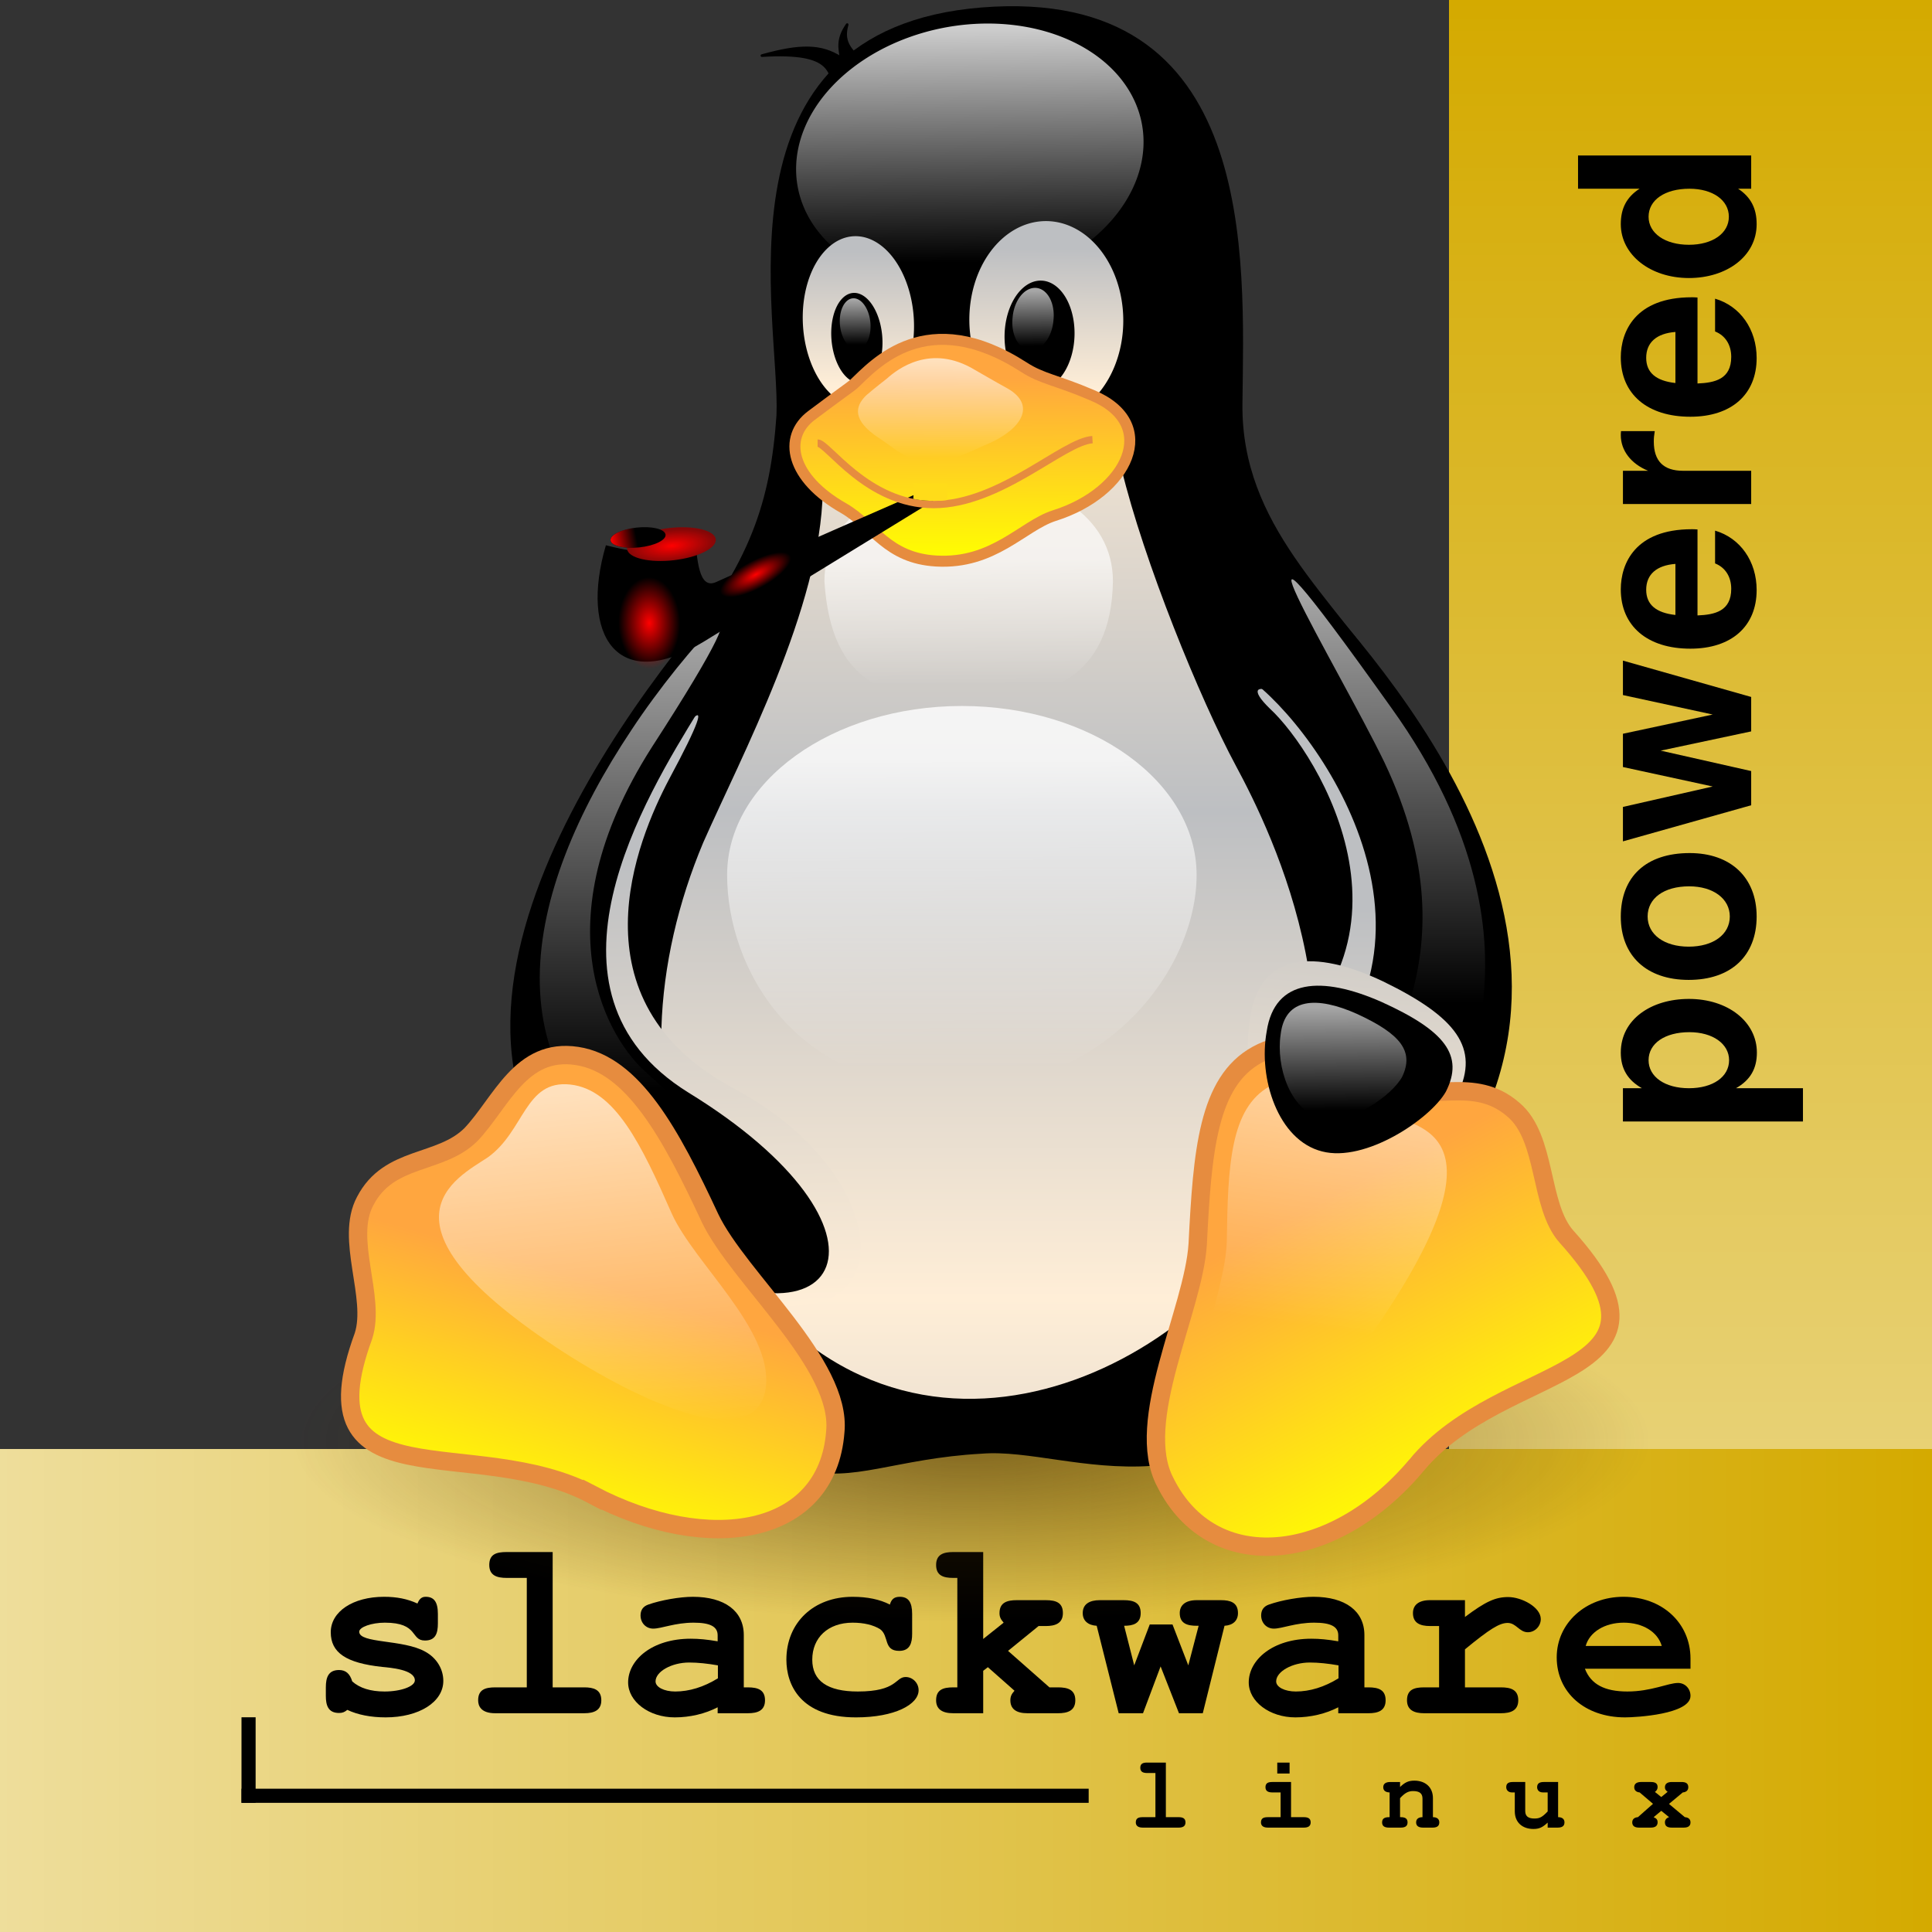 <?xml version="1.0" encoding="UTF-8" standalone="no"?>
<!-- Created with Inkscape (http://www.inkscape.org/) -->

<!-- 
 
 SLACKWARE LINUX GRAPHICS PROJECT: 

 Slackware Linux Graphics Project aims to provide a set of visual components related to GNU/Linux Slackware in both vector and 
 raster graphics formats for its users. 
 
 LEGAL DISCLAIMER: 

 Graphics in this project are all free artwork; you can use them, redistribute them and/or modify them under the *related* terms 
 explained in Slackware Linux Propaganda Graphics FAQ section on Slackware Linux home page. 

 You should have received a copy of the Slackware Linux Propaganda Graphics FAQ text 
 along with this artwork package. If not, see "http://www.slackware.com/". 

 This artwork package is distributed in the hope that it will be useful, but WITHOUT ANY WARRANTY. 

 Slackware Linux Graphics Project does not officially represent neither Linux nor Slackware Linux in any way. 
 Linux is a registered trademark of Linus Torvalds. Slackware Linux is a registered trademark of Slackware Linux, Inc. 
 and Patrick Volkerding. 
 
 DOWNLOAD INFORMATION: 

 You can download more recent versions of the Slackware Linux Graphics from the project's blog 
 at "http://www.slackware-linux-graphics.blogspot.com/". 

 OPINIONS AND SUGGESTIONS: 
 
 Please contact with the project for your opinions and suggestions related to Slackware Linux Graphics. 
 
 CONTACT INFORMATION: 
 
 Maintainer: Ismail Demiral 
 E-Mail: slackware.linux.graphics@gmail.com 
 Blog: http://www.slackware-linux-graphics.blogspot.com/ 
 
 -->

<svg
   xmlns:dc="http://purl.org/dc/elements/1.1/"
   xmlns:cc="http://creativecommons.org/ns#"
   xmlns:rdf="http://www.w3.org/1999/02/22-rdf-syntax-ns#"
   xmlns:svg="http://www.w3.org/2000/svg"
   xmlns="http://www.w3.org/2000/svg"
   xmlns:xlink="http://www.w3.org/1999/xlink"
   xmlns:sodipodi="http://sodipodi.sourceforge.net/DTD/sodipodi-0.dtd"
   xmlns:inkscape="http://www.inkscape.org/namespaces/inkscape"
   width="512"
   height="512"
   id="svg32635"
   version="1.1"
   inkscape:version="0.48.3.1 r9886"
   sodipodi:docname="Slackware.Linux.Powered.Logo.with.Crystallized.Tux.Free.Mono_FreeSans.svg">
  <rect width="100%" height="100%" fill="#333333" stroke="none"/>
  <defs
     id="defs32637">
    <linearGradient
       inkscape:collect="always"
       xlink:href="#linearGradient31006"
       id="linearGradient25506"
       gradientUnits="userSpaceOnUse"
       gradientTransform="translate(-9.899,-306.885)"
       x1="-14044.864"
       y1="15295.33"
       x2="-13532.864"
       y2="15295.33" />
    <linearGradient
       id="linearGradient31006">
      <stop
         style="stop-color:#ffffff;stop-opacity:0.608;"
         offset="0"
         id="stop31008" />
      <stop
         style="stop-color:#ffffff;stop-opacity:0;"
         offset="1"
         id="stop31010" />
    </linearGradient>
    <linearGradient
       inkscape:collect="always"
       xlink:href="#linearGradient31006"
       id="linearGradient25508"
       gradientUnits="userSpaceOnUse"
       gradientTransform="translate(-9.899,-306.885)"
       x1="-14044.864"
       y1="15295.33"
       x2="-13532.864"
       y2="15295.33" />
    <linearGradient
       id="linearGradient32677">
      <stop
         style="stop-color:#ffffff;stop-opacity:0.608;"
         offset="0"
         id="stop32679" />
      <stop
         style="stop-color:#ffffff;stop-opacity:0;"
         offset="1"
         id="stop32681" />
    </linearGradient>
    <radialGradient
       inkscape:collect="always"
       xlink:href="#linearGradient172-8-2-4"
       id="radialGradient25510"
       gradientUnits="userSpaceOnUse"
       gradientTransform="matrix(1.312,0,0,0.351,-13360.762,-13035.861)"
       cx="446.778"
       cy="1219.412"
       fx="446.778"
       fy="1219.412"
       r="195.072" />
    <linearGradient
       id="linearGradient172-8-2-4">
      <stop
         id="stop173-84-5-13"
         offset="0"
         style="stop-color:#3f2600;stop-opacity:0.6;" />
      <stop
         id="stop174-5-3-02"
         offset="1"
         style="stop-color:#3f2600;stop-opacity:0;" />
    </linearGradient>
    <linearGradient
       inkscape:collect="always"
       xlink:href="#linearGradient153-8-5-6"
       id="linearGradient25512"
       gradientUnits="userSpaceOnUse"
       gradientTransform="matrix(-0.855,-0.011,-0.033,2.264,-12287.061,-13492.141)"
       x1="400.578"
       y1="369.53"
       x2="400.844"
       y2="304.079" />
    <linearGradient
       id="linearGradient153-8-5-6">
      <stop
         id="stop154-53-0-09"
         offset="0"
         style="stop-color:#ffeed7;stop-opacity:1;" />
      <stop
         id="stop155-4-5-3"
         offset="1"
         style="stop-color:#bdbfc2;stop-opacity:1;" />
    </linearGradient>
    <linearGradient
       inkscape:collect="always"
       xlink:href="#linearGradient138-7-6-43"
       id="linearGradient25514"
       gradientUnits="userSpaceOnUse"
       gradientTransform="matrix(1.252,-0.071,-0.036,0.949,-13147.383,-13344.02)"
       x1="303.018"
       y1="237.932"
       x2="297.086"
       y2="330.096" />
    <linearGradient
       id="linearGradient138-7-6-43">
      <stop
         id="stop139-67-7-64"
         offset="0"
         style="stop-color:#ffffff;stop-opacity:0.8;" />
      <stop
         id="stop140-8-3-3"
         offset="1"
         style="stop-color:#ffffff;stop-opacity:0;" />
    </linearGradient>
    <linearGradient
       inkscape:collect="always"
       xlink:href="#linearGradient153-8-5-6"
       id="linearGradient25516"
       gradientUnits="userSpaceOnUse"
       gradientTransform="matrix(0.943,-0.055,0.084,1.456,-13198.205,-13389.94)"
       x1="378.938"
       y1="278.602"
       x2="380.273"
       y2="243.916" />
    <linearGradient
       id="linearGradient32696">
      <stop
         id="stop32698"
         offset="0"
         style="stop-color:#ffeed7;stop-opacity:1;" />
      <stop
         id="stop32700"
         offset="1"
         style="stop-color:#bdbfc2;stop-opacity:1;" />
    </linearGradient>
    <linearGradient
       inkscape:collect="always"
       xlink:href="#linearGradient153-8-5-6"
       id="linearGradient25518"
       gradientUnits="userSpaceOnUse"
       gradientTransform="matrix(-1.309,0.036,0.034,1.685,-12257.057,-13484.844)"
       x1="381.387"
       y1="277.495"
       x2="380.552"
       y2="245.683" />
    <linearGradient
       id="linearGradient32703">
      <stop
         id="stop32705"
         offset="0"
         style="stop-color:#ffeed7;stop-opacity:1;" />
      <stop
         id="stop32707"
         offset="1"
         style="stop-color:#bdbfc2;stop-opacity:1;" />
    </linearGradient>
    <linearGradient
       inkscape:collect="always"
       xlink:href="#linearGradient167-8-0-09"
       id="linearGradient25520"
       gradientUnits="userSpaceOnUse"
       gradientTransform="matrix(-0.347,-0.026,-0.051,0.516,-12605.96,-13155.58)"
       x1="379.096"
       y1="240.927"
       x2="376.796"
       y2="281.016" />
    <linearGradient
       id="linearGradient167-8-0-09">
      <stop
         id="stop168-1-8-45"
         offset="0"
         style="stop-color:#ffffff;stop-opacity:0.65;" />
      <stop
         id="stop169-67-1-6"
         offset="1"
         style="stop-color:#ffffff;stop-opacity:0;" />
    </linearGradient>
    <linearGradient
       inkscape:collect="always"
       xlink:href="#linearGradient167-8-0-09"
       id="linearGradient25522"
       gradientUnits="userSpaceOnUse"
       gradientTransform="matrix(0.258,-0.03,0.045,0.432,-12928.47,-13130.803)"
       x1="389.635"
       y1="242.282"
       x2="387.069"
       y2="281.325" />
    <linearGradient
       id="linearGradient32714">
      <stop
         id="stop32716"
         offset="0"
         style="stop-color:#ffffff;stop-opacity:0.65;" />
      <stop
         id="stop32718"
         offset="1"
         style="stop-color:#ffffff;stop-opacity:0;" />
    </linearGradient>
    <linearGradient
       inkscape:collect="always"
       xlink:href="#linearGradient153-8-5-6"
       id="linearGradient25524"
       gradientUnits="userSpaceOnUse"
       gradientTransform="matrix(0.9,0,0,1.362,-13162.163,-13381.629)"
       spreadMethod="reflect"
       x1="437.579"
       y1="528.872"
       x2="437.579"
       y2="394.104" />
    <linearGradient
       id="linearGradient32721">
      <stop
         id="stop32723"
         offset="0"
         style="stop-color:#ffeed7;stop-opacity:1;" />
      <stop
         id="stop32725"
         offset="1"
         style="stop-color:#bdbfc2;stop-opacity:1;" />
    </linearGradient>
    <linearGradient
       inkscape:collect="always"
       xlink:href="#linearGradient153-8-5-6"
       id="linearGradient25526"
       gradientUnits="userSpaceOnUse"
       gradientTransform="matrix(0.8,-0.064,0.139,1.775,-13230.393,-13379.6)"
       x1="375.173"
       y1="419.785"
       x2="377.485"
       y2="324.038" />
    <linearGradient
       id="linearGradient32728">
      <stop
         id="stop32730"
         offset="0"
         style="stop-color:#ffeed7;stop-opacity:1;" />
      <stop
         id="stop32732"
         offset="1"
         style="stop-color:#bdbfc2;stop-opacity:1;" />
    </linearGradient>
    <linearGradient
       inkscape:collect="always"
       xlink:href="#linearGradient138-7-6-43"
       id="linearGradient25528"
       gradientUnits="userSpaceOnUse"
       gradientTransform="matrix(1.239,0,0,1.01,-13175.814,-13368.635)"
       x1="320.751"
       y1="498.178"
       x2="321.322"
       y2="614.504" />
    <linearGradient
       id="linearGradient32735">
      <stop
         id="stop32737"
         offset="0"
         style="stop-color:#ffffff;stop-opacity:0.8;" />
      <stop
         id="stop32739"
         offset="1"
         style="stop-color:#ffffff;stop-opacity:0;" />
    </linearGradient>
    <linearGradient
       inkscape:collect="always"
       xlink:href="#linearGradient167-8-0-09"
       id="linearGradient25530"
       gradientUnits="userSpaceOnUse"
       gradientTransform="matrix(1.132,0,0,0.877,-13139.877,-13321.272)"
       x1="322.483"
       y1="435.268"
       x2="323.251"
       y2="488.483" />
    <linearGradient
       id="linearGradient32742">
      <stop
         id="stop32744"
         offset="0"
         style="stop-color:#ffffff;stop-opacity:0.65;" />
      <stop
         id="stop32746"
         offset="1"
         style="stop-color:#ffffff;stop-opacity:0;" />
    </linearGradient>
    <linearGradient
       inkscape:collect="always"
       xlink:href="#linearGradient167-8-0-09"
       id="linearGradient25532"
       gradientUnits="userSpaceOnUse"
       gradientTransform="matrix(0.633,0,0,1.936,-13162.163,-13380.986)"
       x1="411.221"
       y1="242.944"
       x2="411.221"
       y2="331.449" />
    <linearGradient
       id="linearGradient32749">
      <stop
         id="stop32751"
         offset="0"
         style="stop-color:#ffffff;stop-opacity:0.65;" />
      <stop
         id="stop32753"
         offset="1"
         style="stop-color:#ffffff;stop-opacity:0;" />
    </linearGradient>
    <linearGradient
       inkscape:collect="always"
       xlink:href="#linearGradient167-8-0-09"
       id="linearGradient25534"
       gradientUnits="userSpaceOnUse"
       gradientTransform="matrix(0.634,0,0,1.933,-13162.163,-13380.986)"
       x1="867.345"
       y1="234.739"
       x2="867.335"
       y2="314.839" />
    <linearGradient
       id="linearGradient32756">
      <stop
         id="stop32758"
         offset="0"
         style="stop-color:#ffffff;stop-opacity:0.65;" />
      <stop
         id="stop32760"
         offset="1"
         style="stop-color:#ffffff;stop-opacity:0;" />
    </linearGradient>
    <linearGradient
       inkscape:collect="always"
       xlink:href="#linearGradient162-8-1-1"
       id="linearGradient25536"
       gradientUnits="userSpaceOnUse"
       gradientTransform="matrix(1.12,0,0,1.094,-13162.163,-13380.986)"
       x1="236.254"
       y1="657.111"
       x2="212.51"
       y2="737.412" />
    <linearGradient
       id="linearGradient162-8-1-1">
      <stop
         id="stop163-6-8-9"
         offset="0"
         style="stop-color:#ffa63f;stop-opacity:1;" />
      <stop
         id="stop164-6-5-13"
         offset="1"
         style="stop-color:#ffff00;stop-opacity:1;" />
    </linearGradient>
    <linearGradient
       inkscape:collect="always"
       xlink:href="#linearGradient153-8-5-6"
       id="linearGradient25538"
       gradientUnits="userSpaceOnUse"
       gradientTransform="matrix(0.564,0.253,-0.199,0.513,-12705.969,-13108.245)"
       x1="381.566"
       y1="655.731"
       x2="279.643"
       y2="386.666" />
    <linearGradient
       id="linearGradient32767">
      <stop
         id="stop32769"
         offset="0"
         style="stop-color:#ffeed7;stop-opacity:1;" />
      <stop
         id="stop32771"
         offset="1"
         style="stop-color:#bdbfc2;stop-opacity:1;" />
    </linearGradient>
    <linearGradient
       inkscape:collect="always"
       xlink:href="#linearGradient162-8-1-1"
       id="linearGradient25540"
       gradientUnits="userSpaceOnUse"
       gradientTransform="matrix(-1.045,0.378,0.417,1.021,-12681.373,-13422.005)"
       x1="218.117"
       y1="630.305"
       x2="203.127"
       y2="737.854" />
    <linearGradient
       id="linearGradient32774">
      <stop
         id="stop32776"
         offset="0"
         style="stop-color:#ffa63f;stop-opacity:1;" />
      <stop
         id="stop32778"
         offset="1"
         style="stop-color:#ffff00;stop-opacity:1;" />
    </linearGradient>
    <linearGradient
       inkscape:collect="always"
       xlink:href="#linearGradient167-8-0-09"
       id="linearGradient25542"
       gradientUnits="userSpaceOnUse"
       gradientTransform="matrix(-0.843,0.307,0.373,0.84,-12693.786,-13289.621)"
       x1="117.89"
       y1="587.236"
       x2="182.245"
       y2="704.731" />
    <linearGradient
       id="linearGradient32781">
      <stop
         id="stop32783"
         offset="0"
         style="stop-color:#ffffff;stop-opacity:0.65;" />
      <stop
         id="stop32785"
         offset="1"
         style="stop-color:#ffffff;stop-opacity:0;" />
    </linearGradient>
    <linearGradient
       inkscape:collect="always"
       xlink:href="#linearGradient167-8-0-09"
       id="linearGradient25544"
       gradientUnits="userSpaceOnUse"
       gradientTransform="matrix(0.889,-0.046,-0.015,0.927,-13110.146,-13257.852)"
       x1="223.101"
       y1="570.418"
       x2="230.535"
       y2="710.977" />
    <linearGradient
       id="linearGradient32788">
      <stop
         id="stop32790"
         offset="0"
         style="stop-color:#ffffff;stop-opacity:0.65;" />
      <stop
         id="stop32792"
         offset="1"
         style="stop-color:#ffffff;stop-opacity:0;" />
    </linearGradient>
    <linearGradient
       inkscape:collect="always"
       xlink:href="#linearGradient167-8-0-09"
       id="linearGradient25546"
       gradientUnits="userSpaceOnUse"
       gradientTransform="matrix(0.331,0.141,-0.107,0.285,-12684.755,-12950.755)"
       x1="316.94"
       y1="474.018"
       x2="371.609"
       y2="582.635" />
    <linearGradient
       id="linearGradient32795">
      <stop
         id="stop32797"
         offset="0"
         style="stop-color:#ffffff;stop-opacity:0.65;" />
      <stop
         id="stop32799"
         offset="1"
         style="stop-color:#ffffff;stop-opacity:0;" />
    </linearGradient>
    <linearGradient
       inkscape:collect="always"
       xlink:href="#linearGradient162-8-1-1"
       id="linearGradient25548"
       gradientUnits="userSpaceOnUse"
       gradientTransform="matrix(1.349,0,0,0.908,-13162.163,-13380.986)"
       x1="284.687"
       y1="410.463"
       x2="285.459"
       y2="485.699" />
    <linearGradient
       id="linearGradient32802">
      <stop
         id="stop32804"
         offset="0"
         style="stop-color:#ffa63f;stop-opacity:1;" />
      <stop
         id="stop32806"
         offset="1"
         style="stop-color:#ffff00;stop-opacity:1;" />
    </linearGradient>
    <radialGradient
       inkscape:collect="always"
       xlink:href="#linearGradient57815-2-1-8"
       id="radialGradient25550"
       gradientUnits="userSpaceOnUse"
       gradientTransform="matrix(1,0,0,2.5,0,18251.457)"
       cx="-13400"
       cy="-12167.638"
       fx="-13400"
       fy="-12167.638"
       r="40" />
    <linearGradient
       inkscape:collect="always"
       id="linearGradient57815-2-1-8">
      <stop
         style="stop-color:#ff0000;stop-opacity:1;"
         offset="0"
         id="stop57817-2-2-7" />
      <stop
         style="stop-color:#ff0000;stop-opacity:0;"
         offset="1"
         id="stop57819-5-4-93" />
    </linearGradient>
    <radialGradient
       inkscape:collect="always"
       xlink:href="#linearGradient57807-0-0-84"
       id="radialGradient25552"
       gradientUnits="userSpaceOnUse"
       gradientTransform="matrix(1,0,0,2.5,0,18251.457)"
       cx="-13400"
       cy="-12167.638"
       fx="-13400"
       fy="-12167.638"
       r="40" />
    <linearGradient
       inkscape:collect="always"
       id="linearGradient57807-0-0-84">
      <stop
         style="stop-color:#ff0000;stop-opacity:1;"
         offset="0"
         id="stop57809-7-1-0" />
      <stop
         style="stop-color:#ff0000;stop-opacity:0;"
         offset="1"
         id="stop57811-5-4-0" />
    </linearGradient>
    <radialGradient
       inkscape:collect="always"
       xlink:href="#linearGradient25307-88-3-68"
       id="radialGradient25554"
       gradientUnits="userSpaceOnUse"
       gradientTransform="matrix(1,0,0,0.389,0,-7524.443)"
       cx="-13412"
       cy="-12322.638"
       fx="-13412"
       fy="-12322.638"
       r="113" />
    <linearGradient
       inkscape:collect="always"
       id="linearGradient25307-88-3-68">
      <stop
         style="stop-color:#ff0000;stop-opacity:1;"
         offset="0"
         id="stop25309-6-2-2" />
      <stop
         style="stop-color:#ff0000;stop-opacity:0;"
         offset="1"
         id="stop25311-2-5-3" />
    </linearGradient>
    <linearGradient
       inkscape:collect="always"
       xlink:href="#linearGradient38024-3-5"
       id="linearGradient25556"
       gradientUnits="userSpaceOnUse"
       x1="-13525"
       y1="-12322.638"
       x2="-13418.45"
       y2="-12326.701" />
    <linearGradient
       inkscape:collect="always"
       id="linearGradient38024-3-5">
      <stop
         style="stop-color:#ff0000;stop-opacity:1;"
         offset="0"
         id="stop38026-2-05" />
      <stop
         style="stop-color:#ff0000;stop-opacity:0;"
         offset="1"
         id="stop38028-6-92" />
    </linearGradient>
    <linearGradient
       inkscape:collect="always"
       xlink:href="#linearGradient167-8-0-09"
       id="linearGradient25558"
       gradientUnits="userSpaceOnUse"
       gradientTransform="matrix(0.679,0,0,0.432,-12978.92,-13186.749)"
       x1="288.824"
       y1="398.854"
       x2="288.376"
       y2="482.559" />
    <linearGradient
       id="linearGradient32825">
      <stop
         id="stop32827"
         offset="0"
         style="stop-color:#ffffff;stop-opacity:0.65;" />
      <stop
         id="stop32829"
         offset="1"
         style="stop-color:#ffffff;stop-opacity:0;" />
    </linearGradient>
    <linearGradient
       inkscape:collect="always"
       xlink:href="#linearGradient31006"
       id="linearGradient33281"
       gradientUnits="userSpaceOnUse"
       gradientTransform="translate(-9.899,-306.885)"
       x1="-14044.864"
       y1="15295.33"
       x2="-13532.864"
       y2="15295.33" />
    <linearGradient
       inkscape:collect="always"
       xlink:href="#linearGradient31006"
       id="linearGradient33283"
       gradientUnits="userSpaceOnUse"
       gradientTransform="translate(-9.899,-306.885)"
       x1="-14044.864"
       y1="15295.33"
       x2="-13532.864"
       y2="15295.33" />
    <radialGradient
       inkscape:collect="always"
       xlink:href="#linearGradient57815-2-1-8"
       id="radialGradient33285"
       gradientUnits="userSpaceOnUse"
       gradientTransform="matrix(1,0,0,2.5,0,18251.457)"
       cx="-13400"
       cy="-12167.638"
       fx="-13400"
       fy="-12167.638"
       r="40" />
    <radialGradient
       inkscape:collect="always"
       xlink:href="#linearGradient57807-0-0-84"
       id="radialGradient33287"
       gradientUnits="userSpaceOnUse"
       gradientTransform="matrix(1,0,0,2.5,0,18251.457)"
       cx="-13400"
       cy="-12167.638"
       fx="-13400"
       fy="-12167.638"
       r="40" />
    <radialGradient
       inkscape:collect="always"
       xlink:href="#linearGradient25307-88-3-68"
       id="radialGradient33289"
       gradientUnits="userSpaceOnUse"
       gradientTransform="matrix(1,0,0,0.389,0,-7524.443)"
       cx="-13412"
       cy="-12322.638"
       fx="-13412"
       fy="-12322.638"
       r="113" />
    <linearGradient
       inkscape:collect="always"
       xlink:href="#linearGradient38024-3-5"
       id="linearGradient33291"
       gradientUnits="userSpaceOnUse"
       x1="-13525"
       y1="-12322.638"
       x2="-13418.45"
       y2="-12326.701" />
  </defs>
  <sodipodi:namedview
     id="base"
     pagecolor="#ffffff"
     bordercolor="#666666"
     borderopacity="1.0"
     inkscape:pageopacity="0.0"
     inkscape:pageshadow="2"
     inkscape:zoom="0.35"
     inkscape:cx="225.286"
     inkscape:cy="261.71446"
     inkscape:document-units="px"
     inkscape:current-layer="layer1"
     showgrid="false"
     inkscape:window-width="1366"
     inkscape:window-height="721"
     inkscape:window-x="-2"
     inkscape:window-y="-3"
     inkscape:window-maximized="1"
     fit-margin-top="0"
     fit-margin-left="0"
     fit-margin-right="0"
     fit-margin-bottom="0" />
  <g
     inkscape:label="Layer 1"
     inkscape:groupmode="layer"
     id="layer1"
     transform="translate(-149.714,-282.076)">
    <g
       id="g25447"
       transform="translate(15906.559,13719.627)"
       inkscape:export-filename="Slackware.Linux.Powered.Logo.with.Crystallized.Tux.Free.Mono_FreeSans_512x512.png"
       inkscape:export-xdpi="89.999954"
       inkscape:export-ydpi="89.999954">
      <g
         transform="translate(-22,596)"
         id="g22801">
        <g
           transform="translate(1.5625003e-5,-3.59375e-4)"
           id="g22803">
          <g
             id="g22805"
             transform="matrix(-1,0,0,-1,-30275.29,-27576.314)">
            <path
               transform="matrix(0,1,-1,0,0,0)"
               style="fill:#d4aa00;fill-opacity:1;stroke:none"
               d="m -14054.764,14924.445 512,0 0,128 -512,0 z"
               id="rect22807"
               inkscape:connector-curvature="0" />
            <path
               transform="matrix(0,1,-1,0,0,0)"
               style="fill:url(#linearGradient33281);fill-opacity:1;stroke:none"
               d="m -14054.764,14924.445 512,0 0,128 -512,0 z"
               id="rect22809"
               inkscape:connector-curvature="0" />
          </g>
          <g
             transform="matrix(0,-1,1,0,0,0)"
             style="font-size:17.484px;font-style:normal;font-weight:normal;line-height:125%;letter-spacing:0px;word-spacing:0px;fill:#000000;fill-opacity:1;stroke:none;font-family:Sans"
             id="text22811">
            <path
               d="m 13754.601,-15305.318 c -4.28,0 -7.301,1.825 -9.441,5.602 l 0,-5.036 -8.812,0 0,47.711 8.812,0 0,-17.75 c 2.14,3.777 5.161,5.539 9.441,5.539 8.183,0 14.225,-7.679 14.225,-18.002 0,-10.008 -5.413,-18.064 -14.225,-18.064 m -2.014,7.364 c 4.469,0 7.427,4.343 7.427,10.826 0,6.169 -3.084,10.512 -7.427,10.512 -4.406,0 -7.427,-4.281 -7.427,-10.638 0,-6.357 3.021,-10.7 7.427,-10.7"
               style="font-size:62.943px;font-variant:normal;font-weight:bold;font-stretch:normal;text-align:center;text-anchor:middle;fill:#000000;font-family:FreeSans;-inkscape-font-specification:FreeSans"
               id="path33229"
               inkscape:connector-curvature="0" />
            <path
               d="m 13790.61,-15305.318 c -10.385,0 -16.742,6.86 -16.742,18.001 0,11.204 6.357,18.002 16.805,18.002 10.323,0 16.806,-6.861 16.806,-17.75 0,-11.518 -6.231,-18.253 -16.869,-18.253 m 0.06,7.112 c 4.847,0 7.994,4.343 7.994,11.015 0,6.357 -3.273,10.763 -7.994,10.763 -4.783,0 -7.993,-4.406 -7.993,-10.889 0,-6.483 3.21,-10.889 7.993,-10.889"
               style="font-size:62.943px;font-variant:normal;font-weight:bold;font-stretch:normal;text-align:center;text-anchor:middle;fill:#000000;font-family:FreeSans;-inkscape-font-specification:FreeSans"
               id="path33231"
               inkscape:connector-curvature="0" />
            <path
               d="m 13848.85,-15270.763 9.631,-33.989 -9.127,0 -5.161,23.793 -5.099,-23.793 -8.812,0 -5.161,23.793 -5.413,-23.793 -9.127,0 9.567,33.989 9.064,0 5.413,-23.981 5.099,23.981 9.126,0"
               style="font-size:62.943px;font-variant:normal;font-weight:bold;font-stretch:normal;text-align:center;text-anchor:middle;fill:#000000;font-family:FreeSans;-inkscape-font-specification:FreeSans"
               id="path33233"
               inkscape:connector-curvature="0" />
            <path
               d="m 13877.379,-15305.318 c -9.756,0 -15.735,7.049 -15.735,18.442 0,10.889 5.916,17.561 15.546,17.561 7.617,0 13.785,-4.343 15.736,-11.015 l -8.686,0 c -1.07,2.707 -3.525,4.28 -6.735,4.28 -5.916,0 -6.861,-4.343 -7.049,-8.938 l 22.785,0 c 0.06,-0.755 0.06,-1.07 0.06,-1.51 0,-15.044 -9.127,-18.82 -15.925,-18.82 m 6.735,14.476 -13.533,0 c 0.567,-5.161 2.77,-7.742 6.672,-7.742 4.092,0 6.484,2.77 6.861,7.742"
               style="font-size:62.943px;font-variant:normal;font-weight:bold;font-stretch:normal;text-align:center;text-anchor:middle;fill:#000000;font-family:FreeSans;-inkscape-font-specification:FreeSans"
               id="path33235"
               inkscape:connector-curvature="0" />
            <path
               d="m 13899.975,-15304.752 0,33.989 8.812,0 0,-18.064 c 0,-5.162 2.581,-7.742 7.742,-7.742 0.944,0 1.573,0.06 2.769,0.251 l 0,-8.937 c -0.503,-0.06 -0.818,-0.06 -1.07,-0.06 -4.028,0 -7.553,2.643 -9.441,7.238 l 0,-6.672 -8.812,0"
               style="font-size:62.943px;font-variant:normal;font-weight:bold;font-stretch:normal;text-align:center;text-anchor:middle;fill:#000000;font-family:FreeSans;-inkscape-font-specification:FreeSans"
               id="path33237"
               inkscape:connector-curvature="0" />
            <path
               d="m 13938.847,-15305.318 c -9.756,0 -15.736,7.049 -15.736,18.442 0,10.889 5.917,17.561 15.547,17.561 7.616,0 13.785,-4.343 15.736,-11.015 l -8.686,0 c -1.07,2.707 -3.525,4.28 -6.735,4.28 -5.917,0 -6.861,-4.343 -7.05,-8.938 l 22.786,0 c 0.06,-0.755 0.06,-1.07 0.06,-1.51 0,-15.044 -9.127,-18.82 -15.925,-18.82 m 6.735,14.476 -13.533,0 c 0.567,-5.161 2.77,-7.742 6.672,-7.742 4.091,0 6.483,2.77 6.861,7.742"
               style="font-size:62.943px;font-variant:normal;font-weight:bold;font-stretch:normal;text-align:center;text-anchor:middle;fill:#000000;font-family:FreeSans;-inkscape-font-specification:FreeSans"
               id="path33239"
               inkscape:connector-curvature="0" />
            <path
               d="m 13974.157,-15269.315 c 4.217,0 7.176,-1.574 9.379,-4.91 l 0,3.462 8.812,0 0,-45.885 -8.812,0 0,16.302 c -2.203,-3.399 -5.162,-4.972 -9.379,-4.972 -8.12,0 -14.288,7.805 -14.288,18.064 0,9.945 5.728,17.939 14.288,17.939 m 1.951,-28.639 c 4.469,0 7.428,4.343 7.428,10.826 0,6.169 -3.022,10.449 -7.428,10.449 -4.406,0 -7.427,-4.343 -7.427,-10.575 0,-6.294 3.021,-10.7 7.427,-10.7"
               style="font-size:62.943px;font-variant:normal;font-weight:bold;font-stretch:normal;text-align:center;text-anchor:middle;fill:#000000;font-family:FreeSans;-inkscape-font-specification:FreeSans"
               id="path33241"
               inkscape:connector-curvature="0" />
          </g>
        </g>
        <g
           id="g22815">
          <g
             transform="matrix(0,-1,1,0,-1680.081,-28573.996)"
             id="g22817">
            <path
               transform="matrix(0,1,-1,0,0,0)"
               style="fill:#d4aa00;fill-opacity:1;stroke:none"
               d="m -14054.764,14924.445 512,0 0,128 -512,0 z"
               id="rect22819"
               inkscape:connector-curvature="0" />
            <path
               transform="matrix(0,1,-1,0,0,0)"
               style="fill:url(#linearGradient33283);fill-opacity:1;stroke:none"
               d="m -14054.764,14924.445 512,0 0,128 -512,0 z"
               id="rect22821"
               inkscape:connector-curvature="0" />
          </g>
          <g
             transform="matrix(0.75,0,0,0.75,-4301.035,-6386.195)"
             id="g22823">
            <g
               style="font-size:20.491px;font-style:normal;font-weight:normal;line-height:125%;letter-spacing:0px;word-spacing:0px;fill:#000000;fill-opacity:1;stroke:none;font-family:Sans"
               id="text22825">
              <path
                 d="m -14842.161,-9571.828 c 0,1.512 1.106,1.844 2.471,1.844 l 2.877,0 0,15.602 -4.5,0 c -1.439,0 -2.434,0.332 -2.434,1.844 0,0.775 0.368,1.844 2.434,1.844 l 12.688,0 c 1.439,0 2.435,-0.443 2.435,-1.844 0,-1.549 -1.144,-1.844 -2.435,-1.844 l -4.5,0 0,-19.291 -6.565,0 c -1.439,0 -2.471,0.295 -2.471,1.844"
                 style="font-size:36.885px;font-variant:normal;font-weight:bold;font-stretch:normal;text-align:center;text-anchor:middle;fill:#000000;font-family:FreeMono;-inkscape-font-specification:FreeMono"
                 id="path33246"
                 inkscape:connector-curvature="0" />
              <path
                 d="m -14781.958,-9552.538 c 0,-1.549 -1.143,-1.844 -2.434,-1.844 l -4.5,0 0,-12.43 -6.565,0 c -1.365,0 -2.472,0.258 -2.472,1.844 0,1.475 1.107,1.844 2.472,1.844 l 2.877,0 0,8.742 -4.5,0 c -1.439,0 -2.435,0.332 -2.435,1.844 0,0.775 0.369,1.844 2.435,1.844 l 12.688,0 c 1.438,0 2.434,-0.443 2.434,-1.844 m -7.45,-21.135 -4.353,0 0,3.873 4.353,0 0,-3.873"
                 style="font-size:36.885px;font-variant:normal;font-weight:bold;font-stretch:normal;text-align:center;text-anchor:middle;fill:#000000;font-family:FreeMono;-inkscape-font-specification:FreeMono"
                 id="path33248"
                 inkscape:connector-curvature="0" />
              <path
                 d="m -14756.721,-9552.538 c 0,1.402 0.996,1.844 2.435,1.844 l 4.131,0 c 1.291,0 2.434,-0.332 2.434,-1.844 0,-1.549 -1.143,-1.844 -2.434,-1.844 l -0.221,0 0,-6.713 c 1.733,-1.881 2.913,-2.508 4.61,-2.508 2.287,0 3.32,0.848 3.32,2.656 l 0,6.566 c -1.439,0 -2.25,0.664 -2.25,1.844 0,1.217 0.811,1.844 2.471,1.844 l 3.283,0 c 1.365,0 2.434,-0.369 2.434,-1.844 0,-1.18 -0.811,-1.844 -2.25,-1.844 l 0,-6.713 c 0,-4.057 -2.877,-6.197 -6.565,-6.197 -2.029,0 -3.283,0.553 -5.053,2.25 l 0,-1.77 -3.468,0 c -1.438,0 -2.471,0.516 -2.471,1.844 0,1.18 0.812,1.807 2.25,1.844 l 0,8.742 -0.221,0 c -1.328,0 -2.435,0.332 -2.435,1.844"
                 style="font-size:36.885px;font-variant:normal;font-weight:bold;font-stretch:normal;text-align:center;text-anchor:middle;fill:#000000;font-family:FreeMono;-inkscape-font-specification:FreeMono"
                 id="path33250"
                 inkscape:connector-curvature="0" />
              <path
                 d="m -14699.873,-9563.123 0.368,0 1.291,0 0,6.713 c -1.918,2.029 -2.84,2.508 -4.684,2.508 -2.213,0 -3.246,-0.848 -3.246,-2.656 l 0,-10.254 -4.278,0 c -1.439,0 -2.435,0.332 -2.435,1.844 0,1.07 0.812,1.844 2.029,1.844 l 0.996,0 0,6.676 c 0,4.057 2.84,6.234 6.565,6.234 2.029,0 3.209,-0.516 5.053,-2.25 l 0,1.77 3.504,0 c 1.291,0 2.435,-0.332 2.435,-1.844 0,-1.18 -0.812,-1.844 -2.25,-1.844 l 0,-12.43 -4.98,0 c -1.364,0 -2.434,0.332 -2.434,1.844 0,0.701 0.406,1.844 2.066,1.844"
                 style="font-size:36.885px;font-variant:normal;font-weight:bold;font-stretch:normal;text-align:center;text-anchor:middle;fill:#000000;font-family:FreeMono;-inkscape-font-specification:FreeMono"
                 id="path33252"
                 inkscape:connector-curvature="0" />
              <path
                 d="m -14661.8,-9566.812 -3.394,0 c -1.401,0 -2.434,0.516 -2.434,1.844 0,1.07 0.701,1.734 1.918,1.844 l 4.721,4.021 -5.348,4.721 c -1.254,0.074 -1.992,0.738 -1.992,1.844 0,1.217 0.811,1.844 2.434,1.844 l 4.095,0 c 1.622,0 2.434,-0.627 2.434,-1.881 0,-0.885 -0.369,-1.365 -1.402,-1.807 l 2.693,-2.25 2.766,2.25 c -0.922,0.258 -1.475,0.959 -1.475,1.807 0,1.512 1.07,1.881 2.471,1.881 l 4.131,0 c 1.328,0 2.435,-0.369 2.435,-1.844 0,-1.107 -0.738,-1.77 -1.992,-1.844 l -5.607,-4.684 4.869,-4.057 c 1.254,-0.111 1.955,-0.774 1.955,-1.844 0,-1.549 -1.143,-1.844 -2.471,-1.844 l -3.357,0 c -1.401,0 -2.434,0.516 -2.434,1.881 0,0.627 0.258,1.107 0.959,1.586 l -2.25,1.844 -2.25,-1.807 c 0.627,-0.406 0.959,-1.033 0.959,-1.697 0,-1.475 -1.07,-1.807 -2.434,-1.807"
                 style="font-size:36.885px;font-variant:normal;font-weight:bold;font-stretch:normal;text-align:center;text-anchor:middle;fill:#000000;font-family:FreeMono;-inkscape-font-specification:FreeMono"
                 id="path33254"
                 inkscape:connector-curvature="0" />
            </g>
            <g
               style="font-size:25.398px;font-style:normal;font-weight:normal;line-height:125%;letter-spacing:0px;word-spacing:0px;fill:#000000;fill-opacity:1;stroke:none;font-family:Sans"
               id="text22829">
              <path
                 d="m -15090.355,-9622.834 0,-3.383 c 0,-4.206 -1.371,-6.034 -4.297,-6.034 -1.371,0 -2.194,0.64 -2.926,2.377 -3.566,-1.646 -7.314,-2.377 -11.794,-2.377 -10.972,0 -18.835,5.212 -18.835,12.526 0,7.223 5.394,10.88 18.195,12.252 2.742,0.274 11.52,0.914 11.52,4.754 0,2.103 -4.846,3.932 -10.698,3.932 -4.937,0 -8.777,-1.189 -11.428,-3.566 -0.823,-2.743 -2.286,-4.023 -4.663,-4.023 -3.841,0 -4.663,2.743 -4.663,6.126 l 0,3.017 c 0,3.2 0.731,6.034 4.663,6.034 1.188,0 1.92,-0.274 2.925,-1.097 3.658,1.737 8.321,2.651 13.532,2.651 11.795,0 20.389,-5.394 20.389,-12.892 0,-4.206 -2.377,-8.137 -6.4,-10.332 -7.771,-4.389 -23.315,-2.834 -23.315,-7.04 0,-1.646 4.389,-3.2 9.052,-3.2 12.069,0 8.96,6.309 14.172,6.309 3.748,0 4.571,-2.56 4.571,-6.035"
                 style="font-size:91.431px;font-variant:normal;font-weight:bold;font-stretch:normal;text-align:center;text-anchor:middle;fill:#000000;font-family:FreeMono;-inkscape-font-specification:FreeMono"
                 id="path33257"
                 inkscape:connector-curvature="0" />
              <path
                 d="m -15072.196,-9643.498 c 0,3.749 2.743,4.572 6.126,4.572 l 7.132,0 0,38.675 -11.155,0 c -3.565,0 -6.034,0.823 -6.034,4.572 0,1.92 0.914,4.572 6.034,4.572 l 31.453,0 c 3.566,0 6.034,-1.097 6.034,-4.572 0,-3.84 -2.834,-4.572 -6.034,-4.572 l -11.155,0 0,-47.819 -16.275,0 c -3.566,0 -6.126,0.732 -6.126,4.572"
                 style="font-size:91.431px;font-variant:normal;font-weight:bold;font-stretch:normal;text-align:center;text-anchor:middle;fill:#000000;font-family:FreeMono;-inkscape-font-specification:FreeMono"
                 id="path33259"
                 inkscape:connector-curvature="0" />
              <path
                 d="m -15023.133,-9601.988 c 0,6.766 7.406,12.343 16.458,12.343 5.394,0 10.789,-1.28 15.178,-3.566 l 0,2.103 10.697,0 c 3.383,0 6.035,-0.914 6.035,-4.572 0,-3.657 -2.469,-4.572 -6.035,-4.572 l -1.463,0 0,-18.469 c 0,-8.503 -6.766,-13.532 -18.012,-13.532 -4.571,0 -11.337,1.189 -15.726,2.743 -1.829,0.64 -2.743,1.92 -2.743,3.84 0,2.651 1.92,4.663 4.48,4.663 2.926,0 7.68,-2.103 14.263,-2.103 5.852,0 8.504,1.371 8.504,4.48 l 0,2.103 c -3.749,-0.64 -6.583,-0.914 -9.509,-0.914 -13.715,0 -22.127,7.497 -22.127,15.452 m 31.727,-1.463 c -5.029,3.109 -10.149,4.663 -15.086,4.663 -3.932,0 -6.949,-1.554 -6.949,-3.566 0,-3.474 5.669,-6.675 11.886,-6.675 3.109,0 6.492,0.366 10.149,1.006 l 0,4.572"
                 style="font-size:91.431px;font-variant:normal;font-weight:bold;font-stretch:normal;text-align:center;text-anchor:middle;fill:#000000;font-family:FreeMono;-inkscape-font-specification:FreeMono"
                 id="path33261"
                 inkscape:connector-curvature="0" />
              <path
                 d="m -14922.777,-9619.177 0,-7.04 c 0,-4.206 -1.371,-6.034 -4.388,-6.034 -1.921,0 -2.926,0.823 -3.475,2.743 -3.566,-1.829 -7.954,-2.743 -13.166,-2.743 -13.806,0 -23.406,9.143 -23.406,22.218 0,8.869 4.937,20.389 24.595,20.389 13.714,0 22.126,-4.572 22.126,-9.6 0,-2.56 -2.103,-4.663 -4.572,-4.663 -3.748,0 -2.834,5.12 -16.914,5.12 -10.698,0 -16.092,-3.749 -16.092,-11.246 0,-7.772 5.577,-13.075 14.263,-13.075 4.023,0 7.315,0.823 9.692,2.286 3.291,2.377 1.097,7.68 6.766,7.68 3.84,0 4.571,-2.834 4.571,-6.034"
                 style="font-size:91.431px;font-variant:normal;font-weight:bold;font-stretch:normal;text-align:center;text-anchor:middle;fill:#000000;font-family:FreeMono;-inkscape-font-specification:FreeMono"
                 id="path33263"
                 inkscape:connector-curvature="0" />
              <path
                 d="m -14865.119,-9595.679 c 0,-3.749 -2.652,-4.572 -6.126,-4.572 l -3.017,0 -14.629,-12.892 10.788,-8.777 2.561,0 c 3.291,0 6.034,-0.914 6.034,-4.572 0,-3.657 -2.377,-4.572 -6.034,-4.572 l -10.241,0 c -3.291,0 -6.126,0.731 -6.126,4.572 0,1.28 0.366,2.103 1.463,3.383 l -7.223,5.76 0,-30.721 -10.606,0 c -3.383,0 -6.034,0.823 -6.034,4.572 0,3.749 2.56,4.572 6.034,4.572 l 1.463,0 0,38.675 -1.463,0 c -3.566,0 -6.034,0.823 -6.034,4.572 0,3.017 2.011,4.572 6.034,4.572 l 10.606,0 0,-14.995 1.646,-1.28 9.417,8.32 c -1.097,1.189 -1.463,2.103 -1.463,3.383 0,3.017 2.012,4.572 6.035,4.572 l 10.789,0 c 3.291,0 6.126,-0.823 6.126,-4.572"
                 style="font-size:91.431px;font-variant:normal;font-weight:bold;font-stretch:normal;text-align:center;text-anchor:middle;fill:#000000;font-family:FreeMono;-inkscape-font-specification:FreeMono"
                 id="path33265"
                 inkscape:connector-curvature="0" />
              <path
                 d="m -14822.182,-9622.011 0.64,0 -3.657,13.989 -5.578,-14.446 -8.046,0 -5.486,14.446 -3.565,-13.989 c 3.108,0 5.851,-0.732 5.851,-4.48 0,-3.749 -2.56,-4.572 -6.034,-4.572 l -8.412,0 c -3.474,0 -6.034,1.28 -6.034,4.572 0,2.652 1.828,4.297 4.937,4.48 l 7.771,30.904 8.595,0 6.217,-16.549 6.492,16.549 8.412,0 7.68,-30.904 c 3.017,-0.183 4.754,-1.829 4.754,-4.48 0,-3.84 -2.834,-4.572 -6.034,-4.572 l -8.503,0 c -4.115,0 -6.035,1.829 -6.035,4.572 0,3.749 2.743,4.48 6.035,4.48"
                 style="font-size:91.431px;font-variant:normal;font-weight:bold;font-stretch:normal;text-align:center;text-anchor:middle;fill:#000000;font-family:FreeMono;-inkscape-font-specification:FreeMono"
                 id="path33267"
                 inkscape:connector-curvature="0" />
              <path
                 d="m -14803.84,-9601.988 c 0,6.766 7.406,12.343 16.457,12.343 5.395,0 10.789,-1.28 15.178,-3.566 l 0,2.103 10.697,0 c 3.383,0 6.035,-0.914 6.035,-4.572 0,-3.657 -2.469,-4.572 -6.035,-4.572 l -1.462,0 0,-18.469 c 0,-8.503 -6.766,-13.532 -18.012,-13.532 -4.572,0 -11.338,1.189 -15.727,2.743 -1.828,0.64 -2.743,1.92 -2.743,3.84 0,2.651 1.92,4.663 4.481,4.663 2.925,0 7.68,-2.103 14.263,-2.103 5.851,0 8.503,1.371 8.503,4.48 l 0,2.103 c -3.749,-0.64 -6.583,-0.914 -9.509,-0.914 -13.715,0 -22.126,7.497 -22.126,15.452 m 31.726,-1.463 c -5.028,3.109 -10.148,4.663 -15.086,4.663 -3.931,0 -6.949,-1.554 -6.949,-3.566 0,-3.474 5.669,-6.675 11.887,-6.675 3.108,0 6.491,0.366 10.148,1.006 l 0,4.572"
                 style="font-size:91.431px;font-variant:normal;font-weight:bold;font-stretch:normal;text-align:center;text-anchor:middle;fill:#000000;font-family:FreeMono;-inkscape-font-specification:FreeMono"
                 id="path33269"
                 inkscape:connector-curvature="0" />
              <path
                 d="m -14712.17,-9632.16 c -4.48,0 -7.955,1.554 -15.269,7.04 l 0,-5.943 -12.344,0 c -4.023,0 -6.034,1.737 -6.034,4.572 0,3.474 2.469,4.572 6.034,4.572 l 3.2,0 0,21.669 -5.303,0 c -3.565,0 -6.034,0.823 -6.034,4.572 0,3.474 2.56,4.572 6.034,4.572 l 27.156,0 c 3.383,0 6.125,-0.914 6.125,-4.572 0,-3.749 -2.651,-4.572 -6.125,-4.572 l -12.709,0 0,-13.44 c 8.686,-7.132 12.16,-9.326 15.086,-9.326 3.017,0 4.114,3.292 7.131,3.292 2.469,0 4.572,-2.103 4.572,-4.663 0,-4.206 -6.766,-7.772 -11.52,-7.772"
                 style="font-size:91.431px;font-variant:normal;font-weight:bold;font-stretch:normal;text-align:center;text-anchor:middle;fill:#000000;font-family:FreeMono;-inkscape-font-specification:FreeMono"
                 id="path33271"
                 inkscape:connector-curvature="0" />
              <path
                 d="m -14647.747,-9597.233 c 0,-2.56 -1.92,-4.572 -4.389,-4.572 -3.566,0 -9.417,3.017 -17.92,3.017 -8.046,0 -12.892,-2.56 -14.995,-8.046 l 37.304,0 0,-3.566 c 0,-12.618 -10.057,-21.852 -23.681,-21.852 -13.349,0 -23.589,9.326 -23.589,21.395 0,12.435 9.966,21.212 24.138,21.212 3.931,0 23.132,-1.097 23.132,-7.589 m -37.03,-17.646 c 1.372,-4.937 6.766,-8.229 13.441,-8.229 6.674,0 11.977,3.2 13.44,8.229 l -26.881,0"
                 style="font-size:91.431px;font-variant:normal;font-weight:bold;font-stretch:normal;text-align:center;text-anchor:middle;fill:#000000;font-family:FreeMono;-inkscape-font-specification:FreeMono"
                 id="path33273"
                 inkscape:connector-curvature="0" />
            </g>
            <path
               inkscape:connector-curvature="0"
               id="path22833"
               d="m -15159.747,-9564.438 0,4.989 2.495,0 294.357,0 2.495,0 0,-4.989 -2.495,0 -294.357,0 -2.495,0 z"
               style="font-size:medium;font-style:normal;font-variant:normal;font-weight:normal;font-stretch:normal;text-indent:0;text-align:start;text-decoration:none;line-height:normal;letter-spacing:normal;word-spacing:normal;text-transform:none;direction:ltr;block-progression:tb;writing-mode:lr-tb;text-anchor:start;baseline-shift:baseline;color:#000000;fill:#000000;fill-opacity:1;stroke:none;stroke-width:5;marker:none;visibility:visible;display:inline;overflow:visible;enable-background:accumulate;font-family:Sans;-inkscape-font-specification:Sans" />
            <path
               style="font-size:medium;font-style:normal;font-variant:normal;font-weight:normal;font-stretch:normal;text-indent:0;text-align:start;text-decoration:none;line-height:normal;letter-spacing:normal;word-spacing:normal;text-transform:none;direction:ltr;block-progression:tb;writing-mode:lr-tb;text-anchor:start;baseline-shift:baseline;color:#000000;fill:#000000;fill-opacity:1;stroke:none;stroke-width:5;marker:none;visibility:visible;display:inline;overflow:visible;enable-background:accumulate;font-family:Sans;-inkscape-font-specification:Sans"
               d="m -15154.757,-9589.678 -4.99,0 0,0.252 0,29.725 0,0.252 4.99,0 0,-0.252 0,-29.725 0,-0.252 z"
               id="path22835"
               inkscape:connector-curvature="0" />
          </g>
        </g>
      </g>
      <g
         transform="matrix(0.703,0,0,0.703,-6518.816,-4192.537)"
         id="g12279-8">
        <path
           sodipodi:nodetypes="ccccc"
           inkscape:connector-curvature="0"
           id="path11302-9"
           d="m -12825.636,-13115.575 c -2.767,-7.564 -0.09,-15.966 -28.016,-14.261 14.375,-4.01 22.286,-4.025 29.836,0.843 -0.334,-3.001 -1.777,-6.744 2.31,-12.536 -1.563,5.506 -0.286,9.273 8.002,15.299"
           style="fill:#000000;stroke:#000000;stroke-width:0.992px;stroke-linecap:round;stroke-linejoin:round;stroke-opacity:1" />
        <path
           style="fill:url(#radialGradient25510);stroke:none"
           id="path11304-2"
           d="m -12518.441,-12607.346 a 256,68.551 0 0 1 -512,0 256,68.551 0 1 1 512,0 z"
           inkscape:connector-curvature="0" />
        <path
           style="fill:#000000;stroke:none"
           d="m -12914.604,-12681.082 c -24.783,-35.671 -29.617,-151.646 28.216,-222.986 28.659,-34.227 35.965,-58.081 38.228,-90.103 1.538,-36.508 -25.821,-145.51 77.361,-153.817 104.51,-8.335 98.895,94.827 98.295,149.421 -0.501,46.097 33.846,72.222 57.342,108.15 43.481,66.015 39.804,179.671 -8.193,241.19 -60.795,77.013 -112.864,43.615 -147.444,46.42 -64.753,3.544 -66.892,38.071 -143.805,-78.275 z"
           id="path11306-8"
           inkscape:connector-curvature="0" />
        <path
           style="fill:url(#linearGradient25512);stroke:none"
           d="m -12662.159,-12883.668 c 17.947,16.523 64.658,90.883 -9.202,137.151 -26.04,16.109 23.215,77.828 46.863,47.931 41.734,-53.665 15.118,-139.129 -9.916,-169.755 -17,-21.71 -42.996,-30.121 -27.745,-15.327 z"
           id="path11308-6"
           inkscape:connector-curvature="0" />
        <path
           style="fill:#000000;stroke:#000000;stroke-width:1.384"
           d="m -12667.237,-12893.813 c 29.588,23.91 83.463,108.077 4.887,162.752 -25.806,17.047 22.868,70.798 50.203,43.301 95.026,-95.565 -2.482,-205.458 -36.047,-243.238 -29.997,-32.856 -56.57,7.763 -19.043,37.185 z"
           id="path11310-73"
           inkscape:connector-curvature="0" />
        <path
           style="fill:url(#linearGradient25514);stroke:none"
           id="path11312-53"
           d="m -12709.808,-13095.895 a 49.153,65.948 79.822 1 1 -130.922,7.383 49.153,65.948 79.822 0 1 130.922,-7.383 z"
           inkscape:connector-curvature="0" />
        <path
           style="fill:url(#linearGradient25516);stroke:none"
           id="path11314-5"
           d="m -12796.386,-13030.693 a 32.312,20.93 86.731 0 1 -41.791,2.419 32.312,20.93 86.731 0 1 41.791,-2.419 z"
           inkscape:connector-curvature="0" />
        <path
           style="fill:url(#linearGradient25518);stroke:none"
           id="path11316-9"
           d="m -12775.443,-13029.331 a 37.333,29.016 89.434 0 0 58.014,-1.586 37.333,29.016 89.434 1 0 -58.014,1.586 z"
           inkscape:connector-curvature="0" />
        <path
           style="fill:#000000;stroke:none"
           id="path11318-5"
           d="m -12762.168,-13024.673 a 13.182,20.495 2.003 1 0 26.372,0.05 13.182,20.495 2.003 0 0 -26.372,-0.05 z"
           inkscape:connector-curvature="0" />
        <path
           style="fill:#000000;stroke:none"
           id="path11320-97"
           d="m -12808.332,-13024.549 a 17.043,9.587 85.064 0 1 -19.042,2.315 17.043,9.587 85.064 1 1 19.042,-2.315 z"
           inkscape:connector-curvature="0" />
        <path
           style="fill:url(#linearGradient25520);stroke:none"
           id="path11322-9"
           d="m -12759.139,-13031.141 a 7.713,11.485 6.67 1 0 15.384,1.167 7.713,11.485 6.67 1 0 -15.384,-1.167 z"
           inkscape:connector-curvature="0" />
        <path
           style="fill:url(#linearGradient25522);stroke:none"
           id="path11324-9"
           d="m -12812.785,-13029.517 a 9.629,5.755 84.417 1 1 -11.436,1.305 9.629,5.755 84.417 0 1 11.436,-1.305 z"
           inkscape:connector-curvature="0" />
        <path
           style="fill:url(#linearGradient25524);stroke:none"
           d="m -12875.771,-12833.18 c 14.208,-32.217 44.405,-88.812 45.048,-132.574 0,-34.809 104.258,-43.12 112.627,-8.369 8.364,34.751 29.602,86.883 43.115,111.984 13.517,25.096 52.927,104.829 10.945,174.403 -37.813,61.6 -152.464,110.335 -213.669,-8.364 -20.596,-41.191 -16.919,-92.231 1.934,-137.08 z"
           id="path11326-0"
           inkscape:connector-curvature="0" />
        <path
           style="fill:url(#linearGradient25526);stroke:none"
           d="m -12888.622,-12857.091 c -12.141,22.982 -37.409,83.42 24.172,116.485 66.287,35.108 65.968,107.364 -13.598,72.984 -72.736,-31.074 -40.581,-156.637 -20.238,-186.682 13.341,-21.043 33.346,-46.797 9.664,-2.787 z"
           id="path11328-52"
           inkscape:connector-curvature="0" />
        <path
           style="fill:#000000;stroke:#000000;stroke-width:1.384"
           d="m -12878.196,-12883.135 c -19.333,31.56 -65.734,106.068 -3.639,144.715 83.653,51.313 59.967,102.634 -16.385,56.428 -107.501,-64.501 -13.088,-194.413 30.036,-243.92 49.197,-55.57 9.469,10.06 -10.012,42.777 z"
           id="path11330-1"
           inkscape:connector-curvature="0" />
        <path
           style="font-size:12px;fill:url(#linearGradient25528);stroke:none"
           d="m -12689.78,-12820.953 c 0,35.17 -33.756,80.857 -91.707,80.447 -59.767,0.496 -85.278,-45.277 -85.278,-80.447 0,-35.171 39.648,-63.715 88.493,-63.715 48.849,0 88.492,28.544 88.492,63.715 z"
           id="path11332-0"
           inkscape:connector-curvature="0" />
        <path
           style="font-size:12px;fill:url(#linearGradient25530);stroke:none"
           d="m -12721.321,-12931.646 c -0.643,36.451 -24.363,45.053 -54.379,45.053 -30.022,0 -51.808,-5.382 -54.385,-45.053 0,-24.868 24.363,-39.257 54.385,-39.257 30.016,0 54.379,14.389 54.379,39.257 z"
           id="path11334-2"
           inkscape:connector-curvature="0" />
        <path
           style="fill:url(#linearGradient25532);stroke:none"
           d="m -12902.802,-12875.657 c 19.61,-29.883 60.9,-75.68 7.721,6.435 -43.12,67.578 -15.942,111.002 -1.929,122.924 40.434,36.047 38.709,60.167 7.078,41.186 -68.221,-40.543 -54.06,-108.764 -12.87,-170.545 z"
           id="path11336-0"
           inkscape:connector-curvature="0" />
        <path
           style="fill:url(#linearGradient25534);stroke:none"
           d="m -12618.987,-12863.43 c -16.961,-35.094 -70.998,-123.877 2.572,-20.595 66.933,93.322 19.952,158.318 11.584,164.758 -8.364,6.434 -36.68,19.304 -28.317,-3.22 8.369,-22.525 50.079,-65.282 14.161,-140.943 z"
           id="path11338-6"
           inkscape:connector-curvature="0" />
        <path
           style="fill:url(#linearGradient25536);stroke:#e68c3f;stroke-width:6.919"
           d="m -12917.605,-12587.336 c -44.768,-23.711 -109.874,4.563 -86.24,-59.853 4.735,-14.655 -7.058,-36.542 0.643,-50.84 9.012,-17.38 28.317,-13.518 39.905,-25.101 11.422,-12.056 18.662,-32.822 39.9,-29.607 21.238,3.22 35.365,29.292 50.198,61.143 10.94,22.843 49.749,54.979 47.215,80.543 -2.986,39.299 -47.635,46.706 -91.621,23.715 z"
           id="path11340-3"
           inkscape:connector-curvature="0" />
        <path
           style="font-size:12px;fill:url(#linearGradient25538);stroke:none"
           d="m -12591.28,-12738.524 c -6.878,12.903 -35.233,33.369 -54.132,28.035 -19.281,-5.235 -27.969,-34.423 -24.192,-56.509 3.506,-24.877 24.192,-26.115 50.131,-13.841 27.888,13.579 36.318,25.22 28.193,42.315 z"
           id="path11342-6"
           inkscape:connector-curvature="0" />
        <path
           style="fill:url(#linearGradient25540);stroke:#e68c3f;stroke-width:6.919"
           d="m -12606.932,-12598.391 c 32.837,-39.819 105.733,-31.651 56.571,-86.249 -10.403,-11.708 -7.297,-37.085 -19.934,-47.802 -15.027,-13.146 -31.607,-2.367 -46.844,-9.24 -15.261,-7.369 -31.212,-21.691 -49.84,-11.503 -18.633,10.188 -20.634,36.694 -22.391,71.388 -1.544,24.992 -24.316,66.787 -12.227,89.75 17.733,35.608 63.353,30.898 94.665,-6.344 z"
           id="path11344-94"
           inkscape:connector-curvature="0" />
        <path
           style="fill:url(#linearGradient25542);stroke:none"
           d="m -12621.216,-12651.618 c 50.831,-75.032 12.946,-74.484 0.238,-80.157 -12.727,-6.083 -26.225,-17.866 -41.191,-9.564 -14.965,8.302 -15.822,30.021 -16.232,58.461 -0.519,20.481 -17.666,54.527 -7.354,73.536 12.369,22.158 42.396,-10.026 64.52,-42.276 z"
           id="path11346-84"
           inkscape:connector-curvature="0" />
        <path
           style="fill:url(#linearGradient25544);stroke:none"
           d="m -12928.012,-12640.816 c -76.076,-49.249 -40.486,-65.972 -28.941,-73.707 13.851,-9.917 13.961,-29.255 30.979,-27.45 17.018,1.805 26.926,22.753 38.4,48.778 8.473,18.657 37.542,43.311 35.465,64.839 -2.743,25.225 -42.948,8.598 -75.903,-12.46 z"
           id="path11348-0"
           inkscape:connector-curvature="0" />
        <path
           style="font-size:12px;fill:#000000;stroke:none"
           d="m -12595.843,-12739.22 c -5.93,10.336 -30.37,26.74 -46.659,22.467 -16.618,-4.196 -24.101,-27.587 -20.848,-45.291 3.02,-19.938 20.848,-20.929 43.206,-11.093 24.034,10.888 31.302,20.214 24.301,33.917 z"
           id="path11350-8"
           inkscape:connector-curvature="0" />
        <path
           style="font-size:12px;fill:url(#linearGradient25546);stroke:none"
           d="m -12612.219,-12745.012 c -3.777,7.178 -19.885,18.571 -30.931,15.599 -11.264,-2.91 -16.775,-19.152 -14.946,-31.445 1.624,-13.842 13.598,-14.532 28.84,-7.702 16.389,7.559 21.472,14.037 17.037,23.548 z"
           id="path11352-4"
           inkscape:connector-curvature="0" />
        <path
           style="fill:url(#linearGradient25548);stroke:#e68c3f;stroke-width:4.151"
           d="m -12819.034,-13006.007 c 7.911,-7.492 27.463,-29.959 64.162,-6.368 6.821,4.439 12.356,4.844 25.483,10.465 26.268,10.793 13.708,36.818 -14.108,45.51 -11.908,3.863 -22.734,18.328 -44.42,17.09 -18.529,-1.081 -23.382,-13.146 -34.761,-19.824 -20.224,-11.412 -23.21,-26.849 -12.289,-35.037 10.922,-8.192 15.194,-11.135 15.933,-11.836 z"
           id="path11354-4"
           inkscape:connector-curvature="0" />
        <g
           transform="matrix(0.77,0,0,0.77,-4186.583,-1788.223)"
           id="g11356-8">
          <path
             sodipodi:nodetypes="cczcczc"
             inkscape:connector-curvature="0"
             id="path11358-2"
             d="m -11171.495,-14518.651 3.307,4.904 c 0,0 -73.753,45.271 -116.182,71.272 -42.429,26.001 -60.861,-3.133 -47.943,-47.176 19.617,4.933 20.698,3.302 43.459,-3.979 1.403,9.821 1.602,26.171 10.66,21.924 9.058,-4.247 106.699,-46.945 106.699,-46.945 z"
             style="fill:#000000;fill-opacity:1;stroke:none" />
          <path
             transform="matrix(0.367,0.137,-0.035,0.218,-6819.156,-9963.245)"
             style="fill:url(#radialGradient33285);fill-opacity:1;stroke:none"
             d="m -13360,-12167.638 c 0,55.229 -17.909,100 -40,100 -22.091,0 -40,-44.771 -40,-100 0,-55.228 17.909,-100 40,-100 20.567,0 37.782,38.991 39.806,90.158"
             id="path11360-4"
             inkscape:connector-curvature="0" />
          <path
             transform="matrix(0.148,0.111,-0.163,0.101,-11259.079,-11758.944)"
             style="fill:url(#radialGradient33287);fill-opacity:1;stroke:none"
             d="m -13360,-12167.638 c 0,55.229 -17.909,100 -40,100 -22.091,0 -40,-44.771 -40,-100 0,-55.228 17.909,-100 40,-100 20.567,0 37.782,38.991 39.806,90.158"
             id="path11362-2"
             inkscape:connector-curvature="0" />
          <path
             transform="matrix(0.192,-0.022,0.027,0.179,-8392.414,-12579.526)"
             style="fill:#830707;fill-opacity:1;stroke:none"
             d="m -13299,-12322.638 c 0,24.301 -50.592,44 -113,44 -62.408,0 -113,-19.699 -113,-44 0,-24.3 50.592,-44 113,-44 62.408,0 113,19.7 113,44 z"
             id="path11364-7"
             inkscape:connector-curvature="0" />
          <path
             transform="matrix(0.192,-0.022,0.027,0.179,-8392.414,-12579.526)"
             style="fill:url(#radialGradient33289);fill-opacity:1;stroke:none"
             d="m -13299,-12322.638 c 0,24.301 -50.592,44 -113,44 -62.408,0 -113,-19.699 -113,-44 0,-24.3 50.592,-44 113,-44 62.408,0 113,19.7 113,44 z"
             id="path11366-7"
             inkscape:connector-curvature="0" />
          <path
             transform="matrix(0.119,-0.013,0.017,0.11,-9511.046,-13312.327)"
             style="fill:#000000;fill-opacity:1;stroke:none"
             d="m -13299,-12322.638 c 0,24.301 -50.592,44 -113,44 -62.408,0 -113,-19.699 -113,-44 0,-24.3 50.592,-44 113,-44 62.408,0 113,19.7 113,44 z"
             id="path11368-9"
             inkscape:connector-curvature="0" />
          <path
             transform="matrix(0.119,-0.013,0.017,0.11,-9511.046,-13312.327)"
             style="fill:url(#linearGradient33291);fill-opacity:1;stroke:none"
             d="m -13299,-12322.638 c 0,24.301 -50.592,44 -113,44 -62.408,0 -113,-19.699 -113,-44 0,-24.3 50.592,-44 113,-44 62.408,0 113,19.7 113,44 z"
             id="path11370-93"
             inkscape:connector-curvature="0" />
        </g>
        <path
           style="fill:none;stroke:#e68c3f;stroke-width:2.768"
           d="m -12729.037,-12985.064 c -10.941,0.643 -34.756,24.454 -59.852,24.454 -25.101,0 -39.905,-23.168 -43.763,-23.168"
           id="path11372-9"
           inkscape:connector-curvature="0" />
        <path
           style="fill:url(#linearGradient25558);stroke:none"
           d="m -12806.565,-13008.06 c 3.973,-3.572 16.509,-13.369 33.137,-3.338 3.501,1.986 7.12,4.148 12.498,7.106 10.655,6.197 5.377,15.127 -7.388,20.776 -5.791,2.372 -15.346,7.607 -22.614,7.24 -8.083,-0.743 -13.313,-6.016 -18.667,-9.445 -9.826,-6.492 -9.23,-11.731 -4.667,-16.094 3.453,-2.996 7.335,-5.911 7.701,-6.245 z"
           id="path11374-8"
           inkscape:connector-curvature="0" />
        <path
           sodipodi:nodetypes="ccccc"
           inkscape:connector-curvature="0"
           id="path11376-4"
           d="m -12796.293,-12968.627 12.655,0.09 -0.274,6.249 c -3.8,0.507 -9.128,0.384 -12.657,-0.456 0.07,-1.983 0.178,-3.901 0.276,-5.883 z"
           style="fill:#ffdc19;fill-opacity:1;stroke:none" />
      </g>
    </g>
  </g>
</svg>
